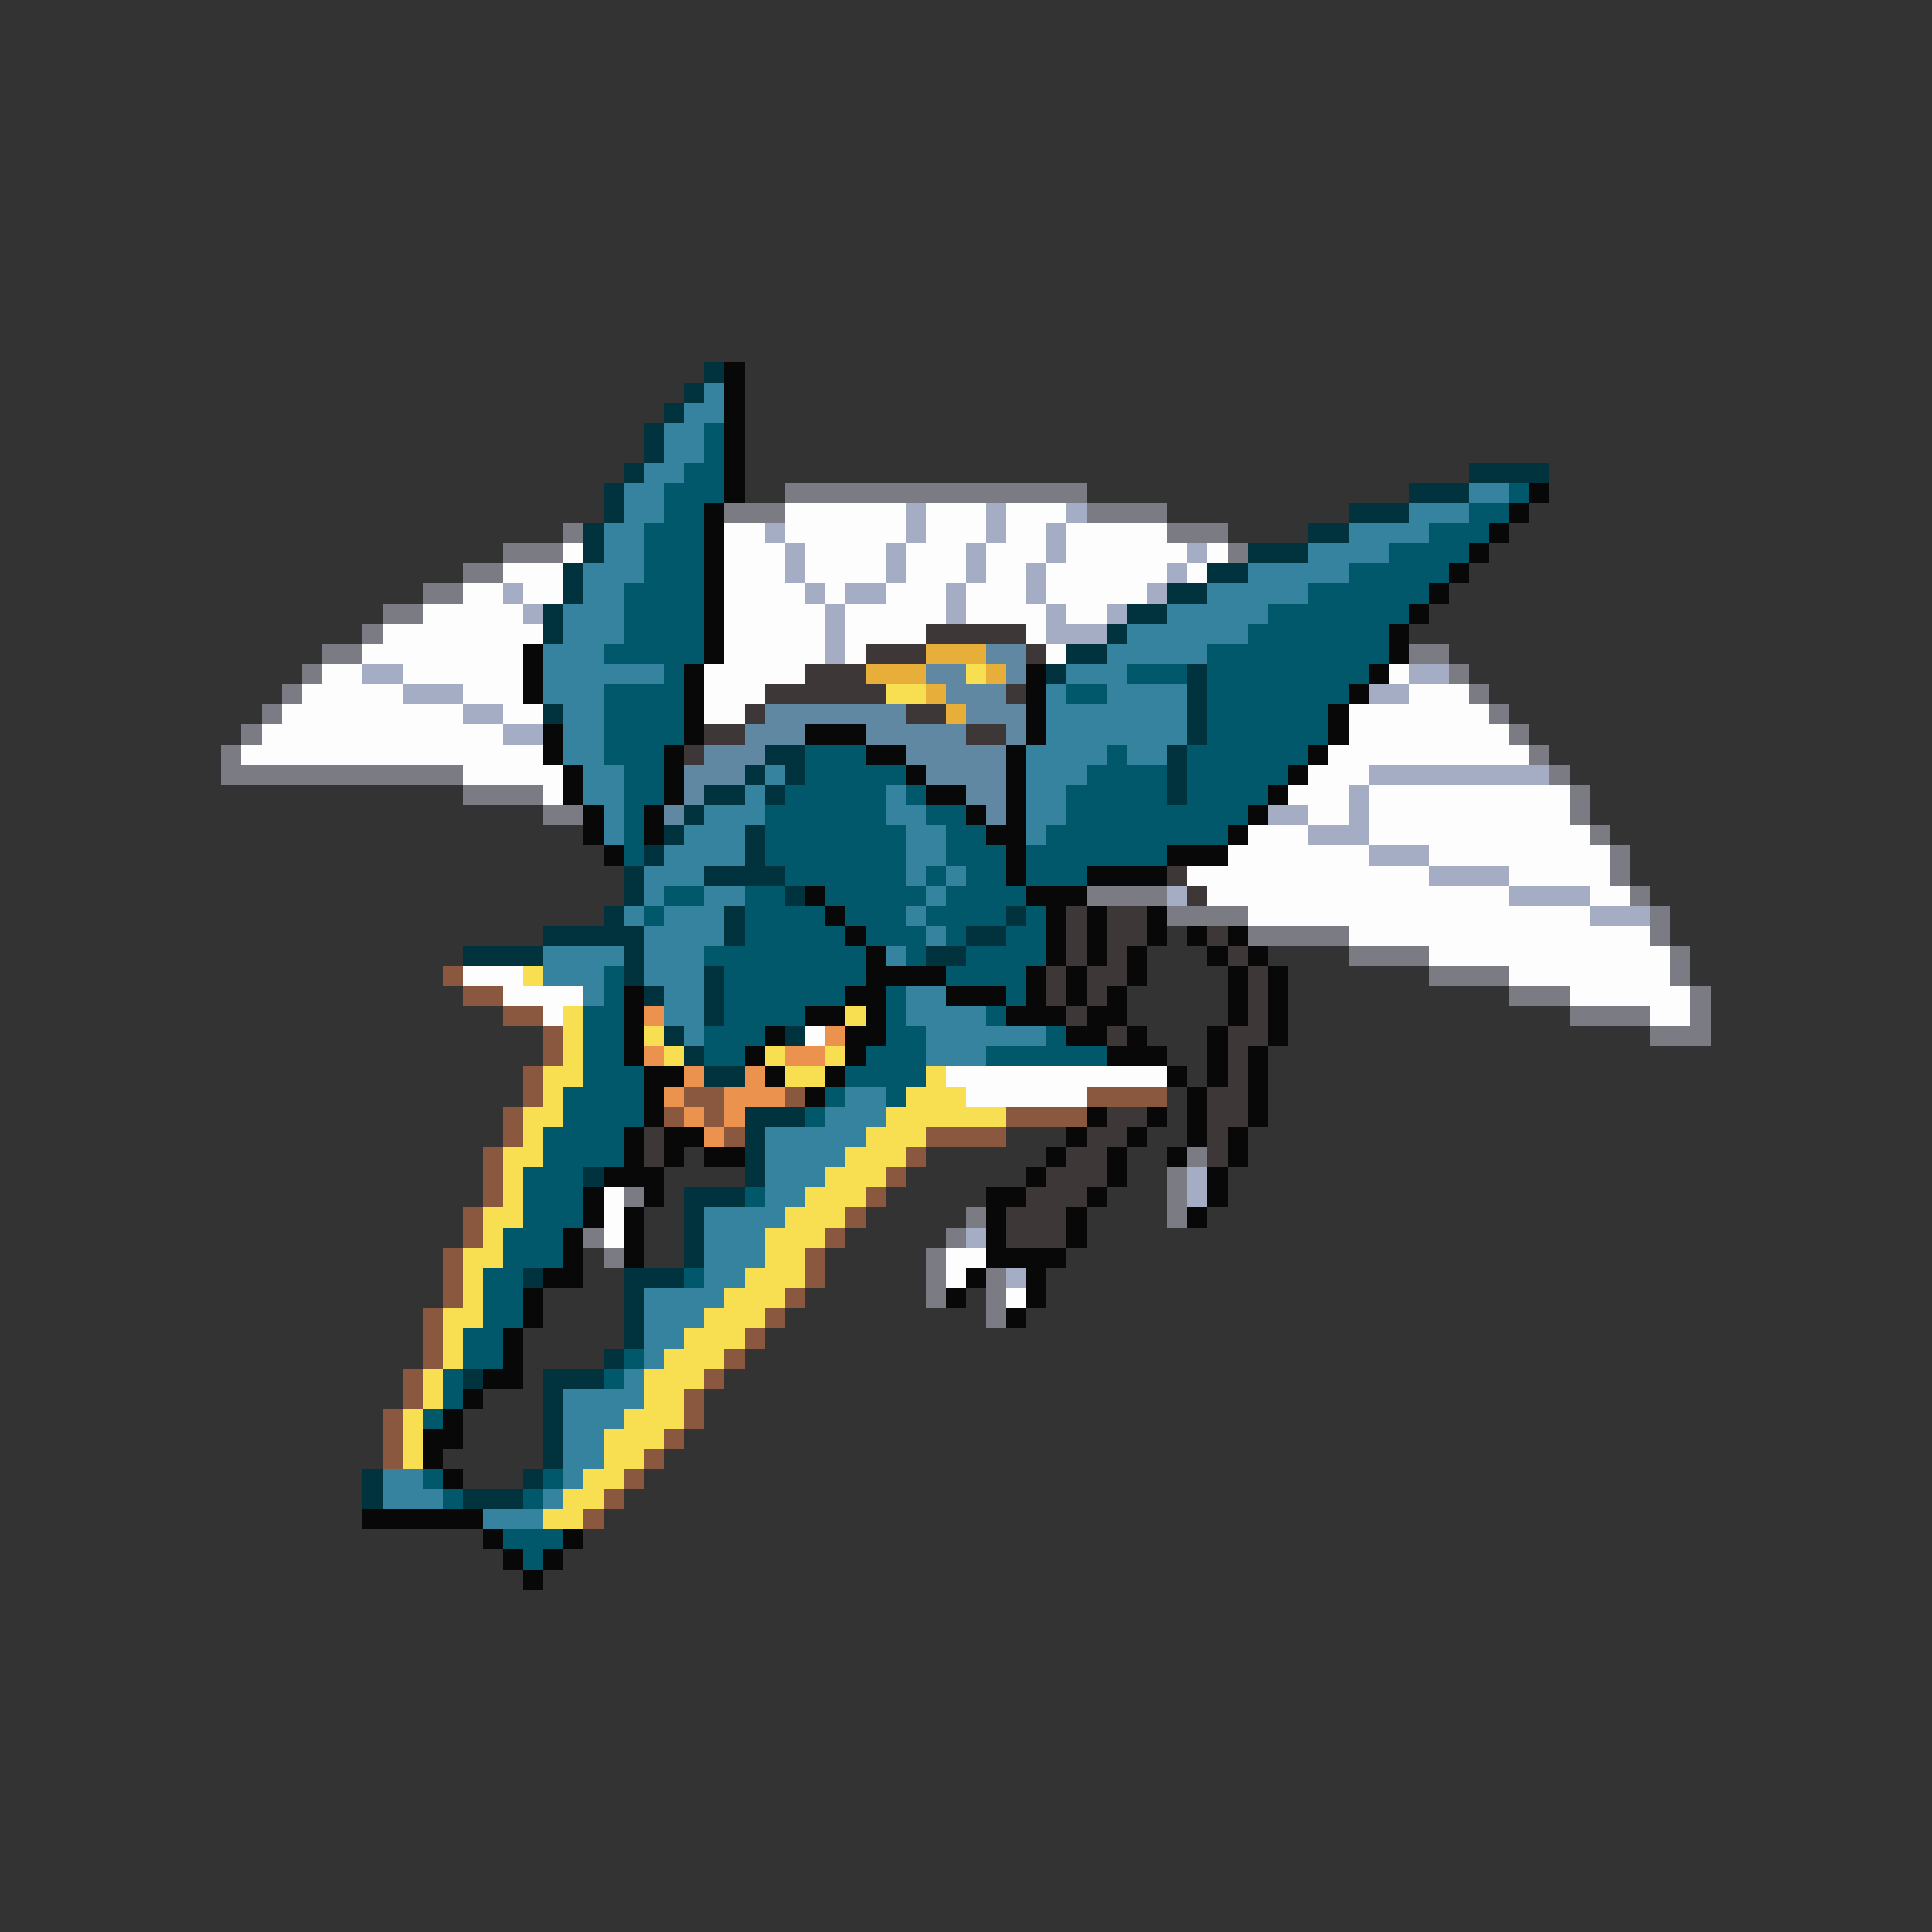 <svg xmlns="http://www.w3.org/2000/svg" viewBox="0 -0.5 96 96" shape-rendering="crispEdges">
<rect x="0" y="-0.5" width="96" height="96" fill="#333333" stroke="none"/>
<path stroke="#00333e" d="M35 18h1M34 19h1M33 20h1M32 21h1M32 22h1M31 23h1M73 23h4M30 24h1M70 24h3M30 25h1M67 25h3M29 26h1M65 26h2M29 27h1M62 27h3M28 28h1M60 28h2M28 29h1M58 29h2M27 30h1M56 30h2M27 31h1M55 31h1M53 32h2M52 33h1M59 33h1M59 34h1M27 35h1M59 35h1M59 36h1M38 37h2M58 37h1M37 38h1M39 38h1M58 38h1M35 39h2M38 39h1M58 39h1M34 40h1M33 41h1M37 41h1M32 42h1M37 42h1M31 43h1M35 43h4M31 44h1M39 44h1M30 45h1M36 45h1M50 45h1M27 46h5M36 46h1M48 46h2M23 47h4M31 47h1M46 47h2M31 48h1M35 48h1M32 49h1M35 49h1M35 50h1M33 51h1M39 51h1M34 52h1M35 53h2M37 55h3M37 56h1M37 57h1M29 58h1M37 58h1M34 59h3M34 60h1M34 61h1M34 62h1M26 63h1M31 63h3M31 64h1M31 65h1M31 66h1M30 67h1M23 68h1M27 68h3M27 69h1M27 70h1M27 71h1M27 72h1M18 73h1M26 73h1M18 74h1M23 74h3" />
<path stroke="#080808" d="M36 18h1M36 19h1M36 20h1M36 21h1M36 22h1M36 23h1M36 24h1M76 24h1M35 25h1M75 25h1M35 26h1M74 26h1M35 27h1M73 27h1M35 28h1M72 28h1M35 29h1M71 29h1M35 30h1M70 30h1M35 31h1M69 31h1M26 32h1M35 32h1M69 32h1M26 33h1M34 33h1M51 33h1M68 33h1M26 34h1M34 34h1M51 34h1M67 34h1M34 35h1M51 35h1M66 35h1M27 36h1M34 36h1M40 36h3M51 36h1M66 36h1M27 37h1M33 37h1M43 37h2M50 37h1M65 37h1M28 38h1M33 38h1M45 38h1M50 38h1M64 38h1M28 39h1M33 39h1M46 39h2M50 39h1M63 39h1M29 40h1M32 40h1M48 40h1M50 40h1M62 40h1M29 41h1M32 41h1M49 41h2M61 41h1M30 42h1M50 42h1M58 42h3M50 43h1M54 43h4M40 44h1M51 44h3M41 45h1M52 45h1M54 45h1M57 45h1M42 46h1M52 46h1M54 46h1M57 46h1M59 46h1M61 46h1M43 47h1M52 47h1M54 47h1M56 47h1M60 47h1M62 47h1M43 48h4M51 48h1M53 48h1M56 48h1M61 48h1M63 48h1M31 49h1M42 49h2M47 49h3M51 49h1M53 49h1M55 49h1M61 49h1M63 49h1M31 50h1M40 50h2M43 50h1M50 50h3M54 50h2M61 50h1M63 50h1M31 51h1M38 51h1M42 51h2M53 51h2M56 51h1M60 51h1M63 51h1M31 52h1M37 52h1M42 52h1M55 52h3M60 52h1M62 52h1M32 53h2M38 53h1M41 53h1M58 53h1M60 53h1M62 53h1M32 54h1M40 54h1M59 54h1M62 54h1M32 55h1M54 55h1M57 55h1M59 55h1M62 55h1M31 56h1M33 56h2M53 56h1M56 56h1M59 56h1M61 56h1M31 57h1M33 57h1M35 57h2M52 57h1M55 57h1M58 57h1M61 57h1M30 58h3M51 58h1M55 58h1M60 58h1M29 59h1M32 59h1M49 59h2M54 59h1M60 59h1M29 60h1M31 60h1M49 60h1M53 60h1M59 60h1M28 61h1M31 61h1M49 61h1M53 61h1M28 62h1M31 62h1M49 62h4M27 63h2M48 63h1M51 63h1M26 64h1M47 64h1M51 64h1M26 65h1M50 65h1M25 66h1M25 67h1M24 68h2M23 69h1M22 70h1M21 71h2M21 72h1M22 73h1M18 75h6M24 76h1M28 76h1M25 77h1M27 77h1M26 78h1" />
<path stroke="#35839f" d="M35 19h1M34 20h2M33 21h2M33 22h2M32 23h2M31 24h2M73 24h2M31 25h2M70 25h3M30 26h2M67 26h4M30 27h2M65 27h4M29 28h3M62 28h5M29 29h2M60 29h5M28 30h3M58 30h5M28 31h3M56 31h6M27 32h3M55 32h5M27 33h6M53 33h3M27 34h3M52 34h1M55 34h4M28 35h2M52 35h7M28 36h2M52 36h7M28 37h2M51 37h4M56 37h2M29 38h2M38 38h1M51 38h3M29 39h2M37 39h1M44 39h1M51 39h2M30 40h1M35 40h3M44 40h2M51 40h2M30 41h1M34 41h3M45 41h2M51 41h1M33 42h4M45 42h2M32 43h3M45 43h1M47 43h1M32 44h1M35 44h2M46 44h1M31 45h1M33 45h3M45 45h1M32 46h4M46 46h1M27 47h4M32 47h3M44 47h1M27 48h3M32 48h3M29 49h1M33 49h2M45 49h2M33 50h2M45 50h4M34 51h1M46 51h6M46 52h3M42 54h2M41 55h3M38 56h5M38 57h4M38 58h3M38 59h2M35 60h4M35 61h3M35 62h3M35 63h2M32 64h4M32 65h3M32 66h2M32 67h1M31 68h1M28 69h4M28 70h3M28 71h2M28 72h2M19 73h2M28 73h1M19 74h3M27 74h1M24 75h3" />
<path stroke="#00586a" d="M35 21h1M35 22h1M34 23h2M33 24h3M75 24h1M33 25h2M73 25h2M32 26h3M71 26h3M32 27h3M69 27h4M32 28h3M67 28h5M31 29h4M65 29h6M31 30h4M63 30h7M31 31h4M62 31h7M30 32h5M60 32h9M33 33h1M56 33h3M60 33h8M30 34h4M53 34h2M60 34h7M30 35h4M60 35h6M30 36h4M60 36h6M30 37h3M40 37h3M55 37h1M59 37h6M31 38h2M40 38h5M54 38h4M59 38h5M31 39h2M39 39h5M45 39h1M53 39h5M59 39h4M31 40h1M38 40h6M46 40h2M53 40h9M31 41h1M38 41h7M47 41h2M52 41h9M31 42h1M38 42h7M47 42h3M51 42h7M39 43h6M46 43h1M48 43h2M51 43h3M33 44h2M37 44h2M41 44h5M47 44h4M32 45h1M37 45h4M42 45h3M46 45h4M51 45h1M37 46h5M43 46h3M47 46h1M50 46h2M35 47h8M45 47h1M48 47h4M30 48h1M36 48h7M47 48h4M30 49h1M36 49h6M44 49h1M50 49h1M29 50h2M36 50h4M44 50h1M49 50h1M29 51h2M35 51h3M44 51h2M52 51h1M29 52h2M35 52h2M43 52h3M49 52h6M29 53h3M42 53h4M28 54h4M41 54h1M44 54h1M28 55h4M40 55h1M27 56h4M27 57h4M26 58h3M26 59h3M37 59h1M26 60h3M25 61h3M25 62h3M24 63h2M34 63h1M24 64h2M24 65h2M23 66h2M23 67h2M31 67h1M22 68h1M30 68h1M22 69h1M21 70h1M21 73h1M27 73h1M22 74h1M26 74h1M25 76h3M26 77h1" />
<path stroke="#7b7b84" d="M39 24h15M36 25h3M54 25h4M28 26h1M58 26h3M25 27h3M61 27h1M23 28h2M21 29h2M19 30h2M18 31h1M16 32h2M70 32h2M15 33h1M72 33h1M14 34h1M73 34h1M13 35h1M74 35h1M12 36h1M75 36h1M11 37h1M76 37h1M11 38h12M77 38h1M23 39h4M78 39h1M27 40h2M78 40h1M79 41h1M80 42h1M80 43h1M54 44h4M81 44h1M58 45h4M82 45h1M62 46h5M82 46h1M67 47h4M83 47h1M71 48h4M83 48h1M75 49h3M84 49h1M78 50h4M84 50h1M82 51h3M59 57h1M58 58h1M31 59h1M58 59h1M48 60h1M58 60h1M29 61h1M47 61h1M30 62h1M46 62h1M46 63h1M49 63h1M46 64h1M49 64h1M49 65h1" />
<path stroke="#fdfdfd" d="M39 25h6M46 25h3M50 25h3M36 26h2M39 26h6M46 26h3M50 26h2M53 26h5M28 27h1M36 27h3M40 27h4M45 27h3M49 27h3M53 27h6M60 27h1M25 28h3M36 28h3M40 28h4M45 28h3M49 28h2M52 28h6M59 28h1M23 29h2M26 29h2M36 29h4M41 29h1M44 29h3M48 29h3M52 29h5M21 30h5M36 30h5M42 30h5M48 30h4M53 30h2M19 31h8M36 31h5M42 31h4M51 31h1M18 32h8M36 32h5M42 32h1M52 32h1M16 33h2M20 33h6M35 33h5M69 33h1M15 34h5M23 34h3M35 34h3M70 34h3M14 35h9M25 35h2M35 35h2M67 35h7M13 36h12M67 36h8M12 37h15M66 37h10M23 38h5M65 38h3M27 39h1M64 39h3M68 39h10M65 40h2M68 40h10M62 41h3M68 41h11M61 42h7M71 42h9M59 43h12M75 43h5M60 44h15M79 44h2M62 45h17M67 46h15M71 47h12M23 48h3M75 48h8M25 49h4M78 49h6M27 50h1M82 50h2M40 51h1M47 53h11M48 54h6M30 59h1M30 60h1M30 61h1M47 62h2M47 63h1M50 64h1" />
<path stroke="#a5adc5" d="M45 25h1M49 25h1M53 25h1M38 26h1M45 26h1M49 26h1M52 26h1M39 27h1M44 27h1M48 27h1M52 27h1M59 27h1M39 28h1M44 28h1M48 28h1M51 28h1M58 28h1M25 29h1M40 29h1M42 29h2M47 29h1M51 29h1M57 29h1M26 30h1M41 30h1M47 30h1M52 30h1M55 30h1M41 31h1M52 31h3M41 32h1M18 33h2M70 33h2M20 34h3M68 34h2M23 35h2M25 36h2M68 38h9M67 39h1M63 40h2M67 40h1M65 41h3M68 42h3M71 43h4M58 44h1M75 44h4M79 45h3M59 58h1M59 59h1M48 61h1M50 63h1" />
<path stroke="#3e3737" d="M46 31h5M43 32h3M51 32h1M40 33h3M38 34h6M50 34h1M37 35h1M45 35h2M35 36h2M48 36h2M34 37h1M58 43h1M59 44h1M53 45h1M55 45h2M53 46h1M55 46h2M60 46h1M53 47h1M55 47h1M61 47h1M52 48h1M54 48h2M62 48h1M52 49h1M54 49h1M62 49h1M53 50h1M62 50h1M55 51h1M61 51h2M61 52h1M61 53h1M60 54h2M55 55h2M60 55h2M32 56h1M54 56h2M60 56h1M32 57h1M53 57h2M60 57h1M52 58h3M51 59h3M50 60h3M50 61h3" />
<path stroke="#e7ae3a" d="M46 32h3M43 33h3M49 33h1M46 34h1M47 35h1" />
<path stroke="#6188a3" d="M49 32h2M46 33h2M50 33h1M47 34h3M38 35h7M48 35h3M37 36h3M43 36h5M50 36h1M35 37h3M45 37h5M34 38h3M46 38h4M34 39h1M48 39h2M33 40h1M49 40h1" />
<path stroke="#f8df52" d="M48 33h1M44 34h2M26 48h1M28 50h1M42 50h1M28 51h1M32 51h1M28 52h1M33 52h1M38 52h1M41 52h1M27 53h2M39 53h2M46 53h1M27 54h1M45 54h3M26 55h2M44 55h6M26 56h1M43 56h3M25 57h2M42 57h3M25 58h1M41 58h3M25 59h1M40 59h3M24 60h2M39 60h3M24 61h1M38 61h3M23 62h2M38 62h2M23 63h1M37 63h3M23 64h1M36 64h3M22 65h2M35 65h3M22 66h1M34 66h3M22 67h1M33 67h3M21 68h1M32 68h3M21 69h1M32 69h2M20 70h1M31 70h3M20 71h1M30 71h3M20 72h1M30 72h2M29 73h2M28 74h2M27 75h2" />
<path stroke="#89583f" d="M22 48h1M23 49h2M25 50h2M27 51h1M27 52h1M26 53h1M26 54h1M34 54h2M39 54h1M54 54h4M25 55h1M33 55h1M35 55h1M50 55h4M25 56h1M36 56h1M46 56h4M24 57h1M45 57h1M24 58h1M44 58h1M24 59h1M43 59h1M23 60h1M42 60h1M23 61h1M41 61h1M22 62h1M40 62h1M22 63h1M40 63h1M22 64h1M39 64h1M21 65h1M38 65h1M21 66h1M37 66h1M21 67h1M36 67h1M20 68h1M35 68h1M20 69h1M34 69h1M19 70h1M34 70h1M19 71h1M33 71h1M19 72h1M32 72h1M31 73h1M30 74h1M29 75h1" />
<path stroke="#ec924f" d="M32 50h1M41 51h1M32 52h1M39 52h2M34 53h1M37 53h1M33 54h1M36 54h3M34 55h1M36 55h1M35 56h1" />
</svg>